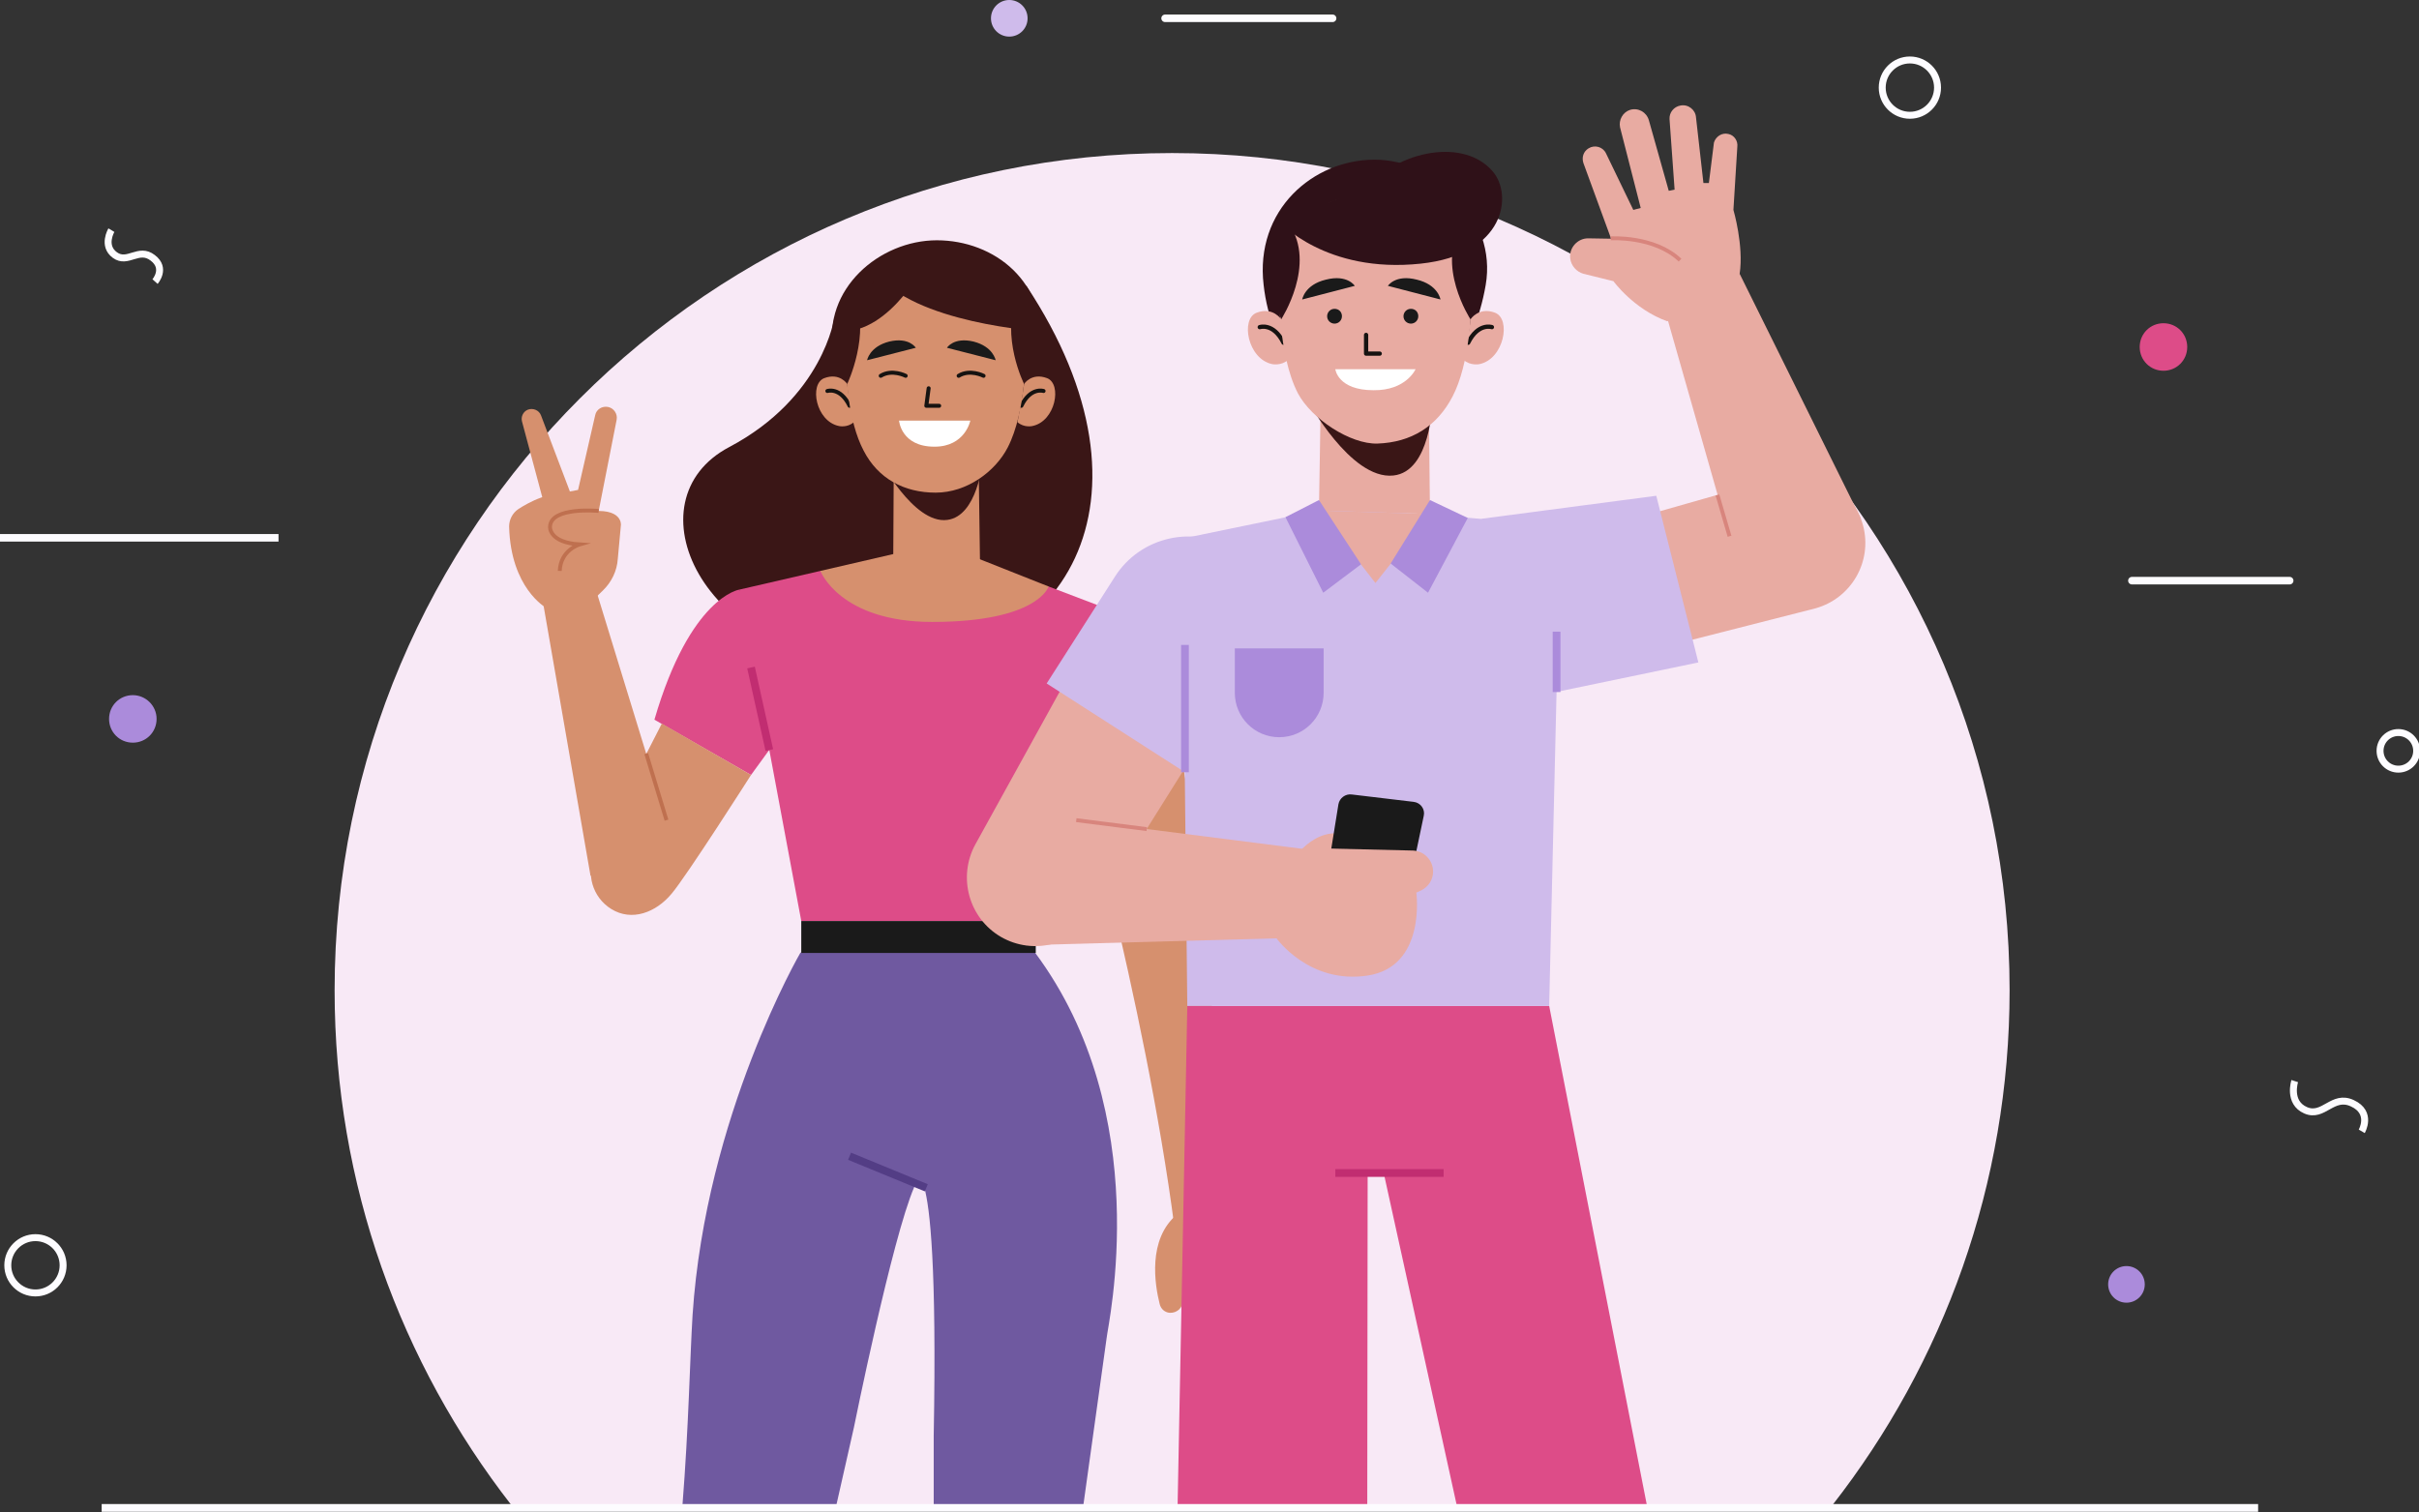 <?xml version="1.0" encoding="utf-8"?>
<!-- Generator: Adobe Illustrator 24.0.0, SVG Export Plug-In . SVG Version: 6.00 Build 0)  -->
<svg version="1.1" id="OBJECTS" xmlns="http://www.w3.org/2000/svg" xmlns:xlink="http://www.w3.org/1999/xlink" x="0px" y="0px"
	 viewBox="0 0 621 388.3" style="enable-background:new 0 0 621 388.3;" xml:space="preserve">
<rect x="0" y="0" width="621" height="388.3" fill="#333333" stroke="none"/>
<style type="text/css">
	.st0{fill:#F8E9F6;}
	.st1{fill:none;stroke:#FDFCFF;stroke-width:1.784;stroke-miterlimit:10;}
	.st2{fill:#AB8BDB;}
	.st3{fill:#DD4C88;}
	.st4{fill:#CFBBEB;}
	.st5{fill:none;stroke:#FDFCFF;stroke-width:1.936;stroke-linecap:round;stroke-linejoin:round;stroke-miterlimit:10;}
	.st6{fill:none;stroke:#FDFCFF;stroke-width:1.936;stroke-miterlimit:10;}
	.st7{fill:#3A1616;}
	.st8{fill:#D6906E;}
	.st9{fill:none;stroke:#161311;stroke-width:1.024;stroke-linecap:round;stroke-linejoin:round;stroke-miterlimit:10;}
	.st10{fill:#1A1A1A;}
	.st11{fill:#FFFFFF;}
	.st12{fill:#6F59A0;}
	.st13{fill:none;stroke:#533D85;stroke-width:1.992;stroke-miterlimit:10;}
	.st14{fill:none;stroke:#BF704F;stroke-width:0.996;stroke-miterlimit:10;}
	.st15{fill:none;stroke:#C12D71;stroke-width:1.992;stroke-miterlimit:10;}
	.st16{fill:#E8ABA2;}
	.st17{fill:none;stroke:#D8857D;stroke-width:0.996;stroke-miterlimit:10;}
	.st18{fill:none;stroke:#AB8BDB;stroke-width:1.992;stroke-miterlimit:10;}
	.st19{fill:#2F1118;}
	.st20{fill:none;stroke:#161311;stroke-width:1.098;stroke-linecap:round;stroke-linejoin:round;stroke-miterlimit:10;}
	.st21{fill:none;stroke:#FDFCFF;stroke-width:1.992;stroke-miterlimit:10;}
</style>
<g>
	<g>
		<g>
			<g>
				<path class="st0" d="M515.9,254.3c0-118.8-96.3-215-215-215s-215,96.3-215,215c0,49.9,17,95.7,45.4,132.2h339.1
					C498.9,350,515.9,304.1,515.9,254.3z"/>
			</g>
		</g>
		<g>
			<circle class="st1" cx="490.3" cy="22.5" r="7.1"/>
			<circle class="st1" cx="9.1" cy="324.9" r="7.1"/>
			<path class="st1" d="M620.4,192.8c0,2.6-2.1,4.7-4.7,4.7s-4.7-2.1-4.7-4.7s2.1-4.7,4.7-4.7S620.4,190.2,620.4,192.8z"/>
			<path class="st1" d="M28.6,59.1c0,0-2.4,4,0.9,6.4c3.3,2.4,6.1-2.1,9.7,0.7c3.6,2.7,0.6,6.1,0.6,6.1"/>
			<path class="st1" d="M589.1,277.6c0,0-1.8,5.5,2.8,7.5s6.9-4.2,12-1.8c5.2,2.4,2.4,7.2,2.4,7.2"/>
			<path class="st2" d="M40.2,184.6c0,3.4-2.7,6.1-6.1,6.1c-3.4,0-6.1-2.7-6.1-6.1c0-3.4,2.7-6.1,6.1-6.1
				C37.4,178.5,40.2,181.2,40.2,184.6z"/>
			<path class="st3" d="M561.5,89.1c0,3.4-2.7,6.1-6.1,6.1c-3.4,0-6.1-2.7-6.1-6.1c0-3.4,2.7-6.1,6.1-6.1
				C558.8,83,561.5,85.7,561.5,89.1z"/>
			<path class="st2" d="M550.6,329.8c0,2.6-2.1,4.7-4.7,4.7s-4.7-2.1-4.7-4.7c0-2.6,2.1-4.7,4.7-4.7S550.6,327.2,550.6,329.8z"/>
			<path class="st4" d="M263.8,4.7c0,2.6-2.1,4.7-4.7,4.7s-4.7-2.1-4.7-4.7s2.1-4.7,4.7-4.7S263.8,2.1,263.8,4.7z"/>
			<line class="st5" x1="547.3" y1="149.1" x2="587.8" y2="149.1"/>
			<line class="st6" x1="0" y1="138.1" x2="71.5" y2="138.1"/>
			<line class="st5" x1="299.1" y1="4.7" x2="342.1" y2="4.7"/>
		</g>
	</g>
	<g>
		<g>
			<path class="st7" d="M214.2,81.5c0,0-2.8,20.5-27,33.3c-25.8,13.6-7.5,54.6,37.4,56c48.7,1.5,75.3-42.4,38.9-97.4L214.2,81.5z"/>
			<g>
				<polygon class="st8" points="229.3,145.2 229.5,109.9 251.1,109.9 251.6,145.6 				"/>
				<path class="st7" d="M226.8,120.2c-1.1-3.1,7.5,14.5,16.4,13.3c7.7-1,9-14.8,9-14.8s-3.6,5.3-11.7,5.3
					C231.5,124.1,226.8,120.2,226.8,120.2z"/>
				<path class="st7" d="M213.9,90.4c2.7,15.8,11.9,29,26.6,29c14.7,0,24.8-13.1,26.6-29c2.1-18-11.9-28.7-26.6-28.7
					C225.8,61.7,211.1,74.2,213.9,90.4z"/>
				<g>
					<path class="st8" d="M217.5,98.6c0,0-1.9-3-5.9-1.5c-3.9,1.5-2.2,11.1,3.8,12.3c0,0,2.1,0.5,3.8-1
						C219.2,108.4,217.7,101.3,217.5,98.6z"/>
					<g>
						<g>
							<path class="st9" d="M212.4,100.4c0,0,3.3-1.1,5.7,3.8"/>
						</g>
					</g>
				</g>
				<g>
					<path class="st8" d="M262.9,98.6c0,0,1.9-3,5.9-1.5c3.9,1.5,2.2,11.1-3.8,12.3c0,0-2.1,0.5-3.8-1
						C261.2,108.4,262.6,101.3,262.9,98.6z"/>
					<g>
						<g>
							<path class="st9" d="M267.9,100.4c0,0-3.3-1.1-5.7,3.8"/>
						</g>
					</g>
				</g>
				<path class="st8" d="M217.1,90.4c0,6.1,0.6,17.7,4.6,25.3c3.7,7.2,10.4,10.8,18.5,10.8c8,0,15.3-5.4,18.5-11.6
					c4.8-9.3,4.6-24.4,4.6-24.4s0-22-22.9-22C216.4,68.5,217.1,90.4,217.1,90.4z"/>
				<g>
					<path class="st10" d="M235.1,89.3l-12.5,3.2c0,0,0.6-3.5,5.7-4.8C233.4,86.5,235.1,89.3,235.1,89.3z"/>
					<path class="st10" d="M243.1,89.3l12.5,3.2c0,0-0.6-3.5-5.7-4.8C244.8,86.5,243.1,89.3,243.1,89.3z"/>
					<polyline class="st9" points="238.4,99.7 237.8,104.2 241.1,104.2 					"/>
					<path class="st11" d="M249.1,108h-18.3c0,0,0.5,6.7,9.1,6.7C247.8,114.7,249.1,108,249.1,108z"/>
					<path class="st9" d="M232.5,96.5c0,0-3.5-1.8-6.4,0"/>
					<path class="st9" d="M252.5,96.5c0,0-3.5-1.8-6.4,0"/>
				</g>
				<path class="st7" d="M262.9,98.6c0,0-6.1-12.1-1.8-22.8c0,0,4.2,0.1,4.1,16.8L262.9,98.6z"/>
				<path class="st7" d="M217.5,98.6c0,0,6.1-12.8,1.8-22.8c0,0-4.2,0.1-4.1,16.8L217.5,98.6z"/>
				<path class="st7" d="M267.3,85.1c0,0-33-2-42.6-15.3c0,0,3.1-8.3,17.8-6C257.2,66.1,267.3,85.1,267.3,85.1z"/>
				<path class="st7" d="M238.2,66.4c0,0-9.3,19.4-22.7,18.7C215.6,85.1,222.9,66.6,238.2,66.4z"/>
			</g>
			<g>
				<path class="st12" d="M219.2,366.6c0,0,9.8-48.6,15.5-61.8c0.5-1.2,2.3-1,2.6,0.2c1.4,5,3.2,19.9,2.4,63.7l0,17.9h38.4l6-43.1
					c0.3-3.3,12.6-57.3-18.4-98.9h-60.2c0,0-24.3,41.8-27.7,93c-0.7,11.4-1,28.8-2.6,48.9h39.5L219.2,366.6z"/>
				<line class="st13" x1="218.1" y1="296.9" x2="237.8" y2="305"/>
			</g>
			<g>
				<g>
					<g>
						<path class="st3" d="M189.8,151.4c0,0-12.6,1.8-21.8,33.4l24.8,14.2l14.7-20.2L189.8,151.4z"/>
						<path class="st8" d="M192.8,199c0,0-16.5,25.9-20.4,30.5c-4,4.8-10.2,7.2-15.5,3.9l0,0c-4.8-3-6.6-9.1-4.1-14.2l17.1-33.4
							L192.8,199z"/>
					</g>
					<g>
						<polygon class="st8" points="153,151.5 172.7,215.7 151.6,224.9 139,152.4 						"/>
						<g>
							<g>
								<path class="st8" d="M151.6,154.7l3.1-3c2.3-2.2,3.7-5.1,3.9-8.2l0.8-8.7c0,0,0.5-4.6-8.6-3.4c-9.1,1.2-9.7,1.2-9.6,3.9
									c0,0,1.7,3.8,7.6,4.5L151.6,154.7z"/>
								<path class="st8" d="M140.1,156c0,0-9-5-9.4-20.8c0-1.8,0.9-3.5,2.4-4.5c2.3-1.5,9.1-5.4,12.7-2.9l6.3,8.2l-0.4,18.8
									L140.1,156z"/>
								<path class="st8" d="M153.3,133.2l5-25.4c0.3-1.5-0.7-3-2.2-3.3l0,0c-1.5-0.3-3,0.6-3.3,2.1l-4.4,19.2l-2.1,0.4l-7.4-19.5
									c-0.5-1.4-2.1-2-3.4-1.5l0,0c-1.2,0.5-1.8,1.8-1.5,3l7.2,26.9L153.3,133.2z"/>
							</g>
							<path class="st14" d="M153.7,131.2c0,0-12.4-1.2-12.5,4.1c0,0-0.3,4,7.6,4.5c0,0-4.9,1.4-5.1,6.8"/>
						</g>
						<line class="st14" x1="165.9" y1="193.5" x2="171.1" y2="210.6"/>
					</g>
				</g>
				<g>
					<g>
						<path class="st8" d="M274.4,188.3c0,0,19.6,69,27.1,126.8l12.6-2.4c0,0-1.9-84.7-14.7-137.1L274.4,188.3z"/>
						<path class="st8" d="M314.1,309.8c0,0,19,28.1-3.8,40.7c-1.5,0.8-3.4,0.5-4.5-0.8l-0.1-0.2c-1.2-1.4-1.1-3.6,0.2-4.9
							c3.2-3.3,7.6-10.1,0.7-19c0,0-3.6,0.9-3,8.2c0.2,1.9-1.4,3.4-3.3,3.3l0,0c-1.3-0.1-2.3-1-2.6-2.3c-1.2-4.8-3.2-16.6,4.5-23
							L314.1,309.8z"/>
					</g>
					<path class="st3" d="M286.5,157.2c0,0,18,5.9,21.2,34.4l-29.3,11.1l-6.6-18L286.5,157.2z"/>
				</g>
				<g>
					<polygon class="st3" points="269.2,150.6 286.8,157.3 265.8,236.5 205.7,236.5 189.8,151.4 210.6,146.6 					"/>
					<g>
						<rect x="205.7" y="236.5" class="st10" width="60.2" height="8.2"/>
						<line class="st15" x1="197.5" y1="192.6" x2="192.8" y2="171.4"/>
						<line class="st15" x1="276.3" y1="196.9" x2="282.6" y2="173.3"/>
					</g>
					<path class="st8" d="M246,141.4l23.2,9.2c0,0-2.7,9.1-29.9,9.1c-23.7,0-28.7-13.1-28.7-13.1l22.5-5.2H246z"/>
				</g>
			</g>
		</g>
		<g>
			<g>
				<polygon class="st3" points="397.7,258.3 422.9,387.1 374.1,387.1 355.4,302 351.1,301.8 351,387.1 302.3,387.1 304.8,258.3 
									"/>
				<line class="st15" x1="342.8" y1="301.2" x2="370.6" y2="301.2"/>
			</g>
			<g>
				<g>
					<g>
						<path class="st16" d="M420.2,167.9l45.9-11.7c9.2-2.6,14.6-12,12.2-21.2l0,0c-2.5-9.5-12.2-15.1-21.7-12.4l-46,13.1
							L420.2,167.9z"/>
						<polygon class="st4" points="425.2,127.3 380.4,133.2 393.2,179 436,170.1 						"/>
					</g>
					<g>
						<g>
							<path class="st16" d="M446.6,70.3c1.1-7.2-1.6-16.4-1.6-16.4l1-16.2c0.2-1.5-0.8-3-2.3-3.3l0,0c-1.6-0.4-3.2,0.6-3.7,2.2
								L438.7,47l-1.4,0l-1.9-16.8c-0.1-2-2-3.5-4-3.1l0,0c-1.7,0.3-2.9,1.8-2.8,3.5l1.3,18.1l-1.5,0.3l-5.1-18.1
								c-0.6-2.1-2.7-3.3-4.8-2.7l0,0c-1.9,0.6-3,2.6-2.6,4.5l5.3,20.7l-1.9,0.5l-7-14.5c-0.8-1.7-2.9-2.3-4.5-1.3h0
								c-1.3,0.8-1.8,2.3-1.3,3.8l7.1,19.4l-5.9-0.1c-2.7,0-4.9,2.4-4.6,5.1l0,0c0.2,1.9,1.6,3.5,3.4,4l7.7,1.9
								c0,0,5.2,7.2,13.8,10.3C428,82.4,445.8,75.8,446.6,70.3z"/>
							<path class="st17" d="M413.5,61.2c0,0,11.2-0.7,17.8,5.6"/>
						</g>
						<g>
							<polygon class="st16" points="477.7,133.1 446.6,70.3 427.1,78.5 446.8,147.6 							"/>
							<line class="st17" x1="440.9" y1="127.1" x2="444" y2="137.7"/>
						</g>
					</g>
				</g>
				<g>
					<polygon class="st4" points="340.3,130.7 303.5,138.3 304.8,258.3 397.7,258.3 400.6,135 365.7,132 					"/>
					<line class="st18" x1="399.6" y1="177.7" x2="399.6" y2="162.2"/>
					<path class="st2" d="M328.4,189.3L328.4,189.3c-6.3,0-11.4-5.1-11.4-11.4v-11.4h22.8v11.4C339.8,184.2,334.7,189.3,328.4,189.3
						z"/>
				</g>
				<g>
					<g>
						<path class="st16" d="M276.9,168.8l-26.5,48c-4.6,8.4-1.7,19,6.6,23.8l0,0c8.2,4.7,18.7,2.1,23.7-5.9l27.5-43.9L276.9,168.8z"
							/>
						<g>
							<path class="st4" d="M268.7,175.5l38,24.4l6.1-29.1c6.4-10.4,14.6-22.9,4.3-29.5l0,0c-10.4-6.7-24.3-3.6-30.9,6.8
								L268.7,175.5z"/>
							<line class="st18" x1="304.2" y1="198.3" x2="304.2" y2="165.6"/>
						</g>
					</g>
					<g>
						<g>
							<polygon class="st16" points="263.4,242.7 333,240.8 337.8,218.4 259.2,208.4 							"/>
							<line class="st17" x1="294.4" y1="212.9" x2="276.3" y2="210.6"/>
						</g>
						<g>
							<path class="st16" d="M333.1,219.3c0,0,8.9-12,19.4,0l-4.2,8.3L333.1,219.3z"/>
							<path class="st10" d="M343.6,206.5l-2.7,16.8l21.2,2.4l3.4-16.2c0.4-1.7-0.8-3.4-2.6-3.6L347,204
								C345.4,203.8,343.9,204.9,343.6,206.5z"/>
							<path class="st16" d="M337.6,217.8l25.1,0.6c2.9,0.1,5.2,2.5,5.2,5.4l0,0c0,2.1-1.2,3.9-3,4.8l-1.3,0.6c0,0,2.6,19-12.5,21.3
								c-15.1,2.3-23.5-9.7-23.5-9.7L337.6,217.8z"/>
						</g>
					</g>
				</g>
			</g>
			<g>
				<polygon class="st16" points="367.1,132 366.7,94.1 339.2,94.1 338.6,131.1 				"/>
				<path class="st7" d="M336.9,105.2c-1.4-3.3,9.6,18.1,20.8,16.9c9.6-1,10-18.5,10-18.5s-3.4,5.5-13.6,5.5
					C342.8,109.2,336.9,105.2,336.9,105.2z"/>
				<path class="st19" d="M381.4,73.2c-2.9,16.9-12.8,31.1-28.5,31.1c-15.8,0-26.6-14.1-28.5-31.1C322.1,53.9,337.1,41,352.9,41
					C368.6,41,384.4,55.9,381.4,73.2z"/>
				<g>
					<path class="st16" d="M377.5,82c0,0,2.1-3.3,6.3-1.7c4.2,1.6,2.3,11.9-4,13.2c0,0-2.3,0.5-4.1-1.1
						C375.7,92.5,377.3,84.9,377.5,82z"/>
					<g>
						<g>
							<path class="st20" d="M383,84c0,0-3.5-1.2-6.1,4"/>
						</g>
					</g>
				</g>
				<g>
					<path class="st16" d="M328.9,82c0,0-2.1-3.3-6.3-1.7c-4.2,1.6-2.3,11.9,4,13.2c0,0,2.3,0.5,4.1-1.1
						C330.7,92.5,329.1,84.9,328.9,82z"/>
					<g>
						<g>
							<path class="st20" d="M323.4,84c0,0,3.5-1.2,6.1,4"/>
						</g>
					</g>
				</g>
				<path class="st16" d="M377.9,73.2c0,6.6-0.7,20.4-5,28.6c-4,7.7-10.6,11.8-19.3,12.1c-6.9,0.2-16.9-6.3-20.4-12.9
					c-5.2-10-4.9-27.6-4.9-27.6s0-23.6,24.5-23.6C378.7,49.7,377.9,73.2,377.9,73.2z"/>
				<g>
					<path class="st10" d="M344.5,81.2c0,1-0.8,1.9-1.9,1.9c-1,0-1.9-0.8-1.9-1.9c0-1,0.8-1.9,1.9-1.9
						C343.7,79.3,344.5,80.1,344.5,81.2z"/>
					<path class="st10" d="M364.1,81.2c0,1-0.8,1.9-1.9,1.9c-1,0-1.9-0.8-1.9-1.9c0-1,0.8-1.9,1.9-1.9
						C363.3,79.3,364.1,80.1,364.1,81.2z"/>
					<path class="st10" d="M347.8,73.4l-13.5,3.5c0,0,0.6-3.8,6.1-5.1C345.9,70.4,347.8,73.4,347.8,73.4z"/>
					<path class="st10" d="M356.3,73.4l13.5,3.5c0,0-0.6-3.8-6.1-5.1C358.2,70.4,356.3,73.4,356.3,73.4z"/>
					<polyline class="st20" points="350.7,86 350.7,90.8 354.2,90.8 					"/>
					<path class="st11" d="M363.4,94.8h-20.6c0,0,0.6,5.4,9.8,5.4C361,100.3,363.4,94.8,363.4,94.8z"/>
				</g>
				<path class="st19" d="M328.9,82c0,0,9.2-14.1,2-24.5c0,0-4.5,0.1-4.4,18L328.9,82z"/>
				<path class="st19" d="M377.5,82c0,0-9.2-14.1-2-24.5c0,0,4.5,0.1,4.4,18L377.5,82z"/>
				<path class="st19" d="M328.4,56.9c0,0,11.9,13.4,36.3,10.8c21.8-2.3,23.7-17.7,18.5-23.7c-7.4-8.6-23.8-5.4-32.6,4.2L328.4,56.9
					z"/>
				<g>
					<polygon class="st16" points="338.6,131.1 353.1,149.7 367.1,132 					"/>
					<polygon class="st2" points="338.6,128.4 330,132.8 339.7,152.2 349.4,144.9 					"/>
					<polygon class="st2" points="367.1,128.4 376.8,133 366.6,152.2 357,144.7 					"/>
				</g>
			</g>
		</g>
		<line class="st21" x1="26.1" y1="387.2" x2="579.7" y2="387.2"/>
	</g>
</g>
<g>
</g>
<g>
</g>
<g>
</g>
<g>
</g>
<g>
</g>
<g>
</g>
<g>
</g>
<g>
</g>
<g>
</g>
<g>
</g>
<g>
</g>
<g>
</g>
<g>
</g>
<g>
</g>
<g>
</g>
</svg>
